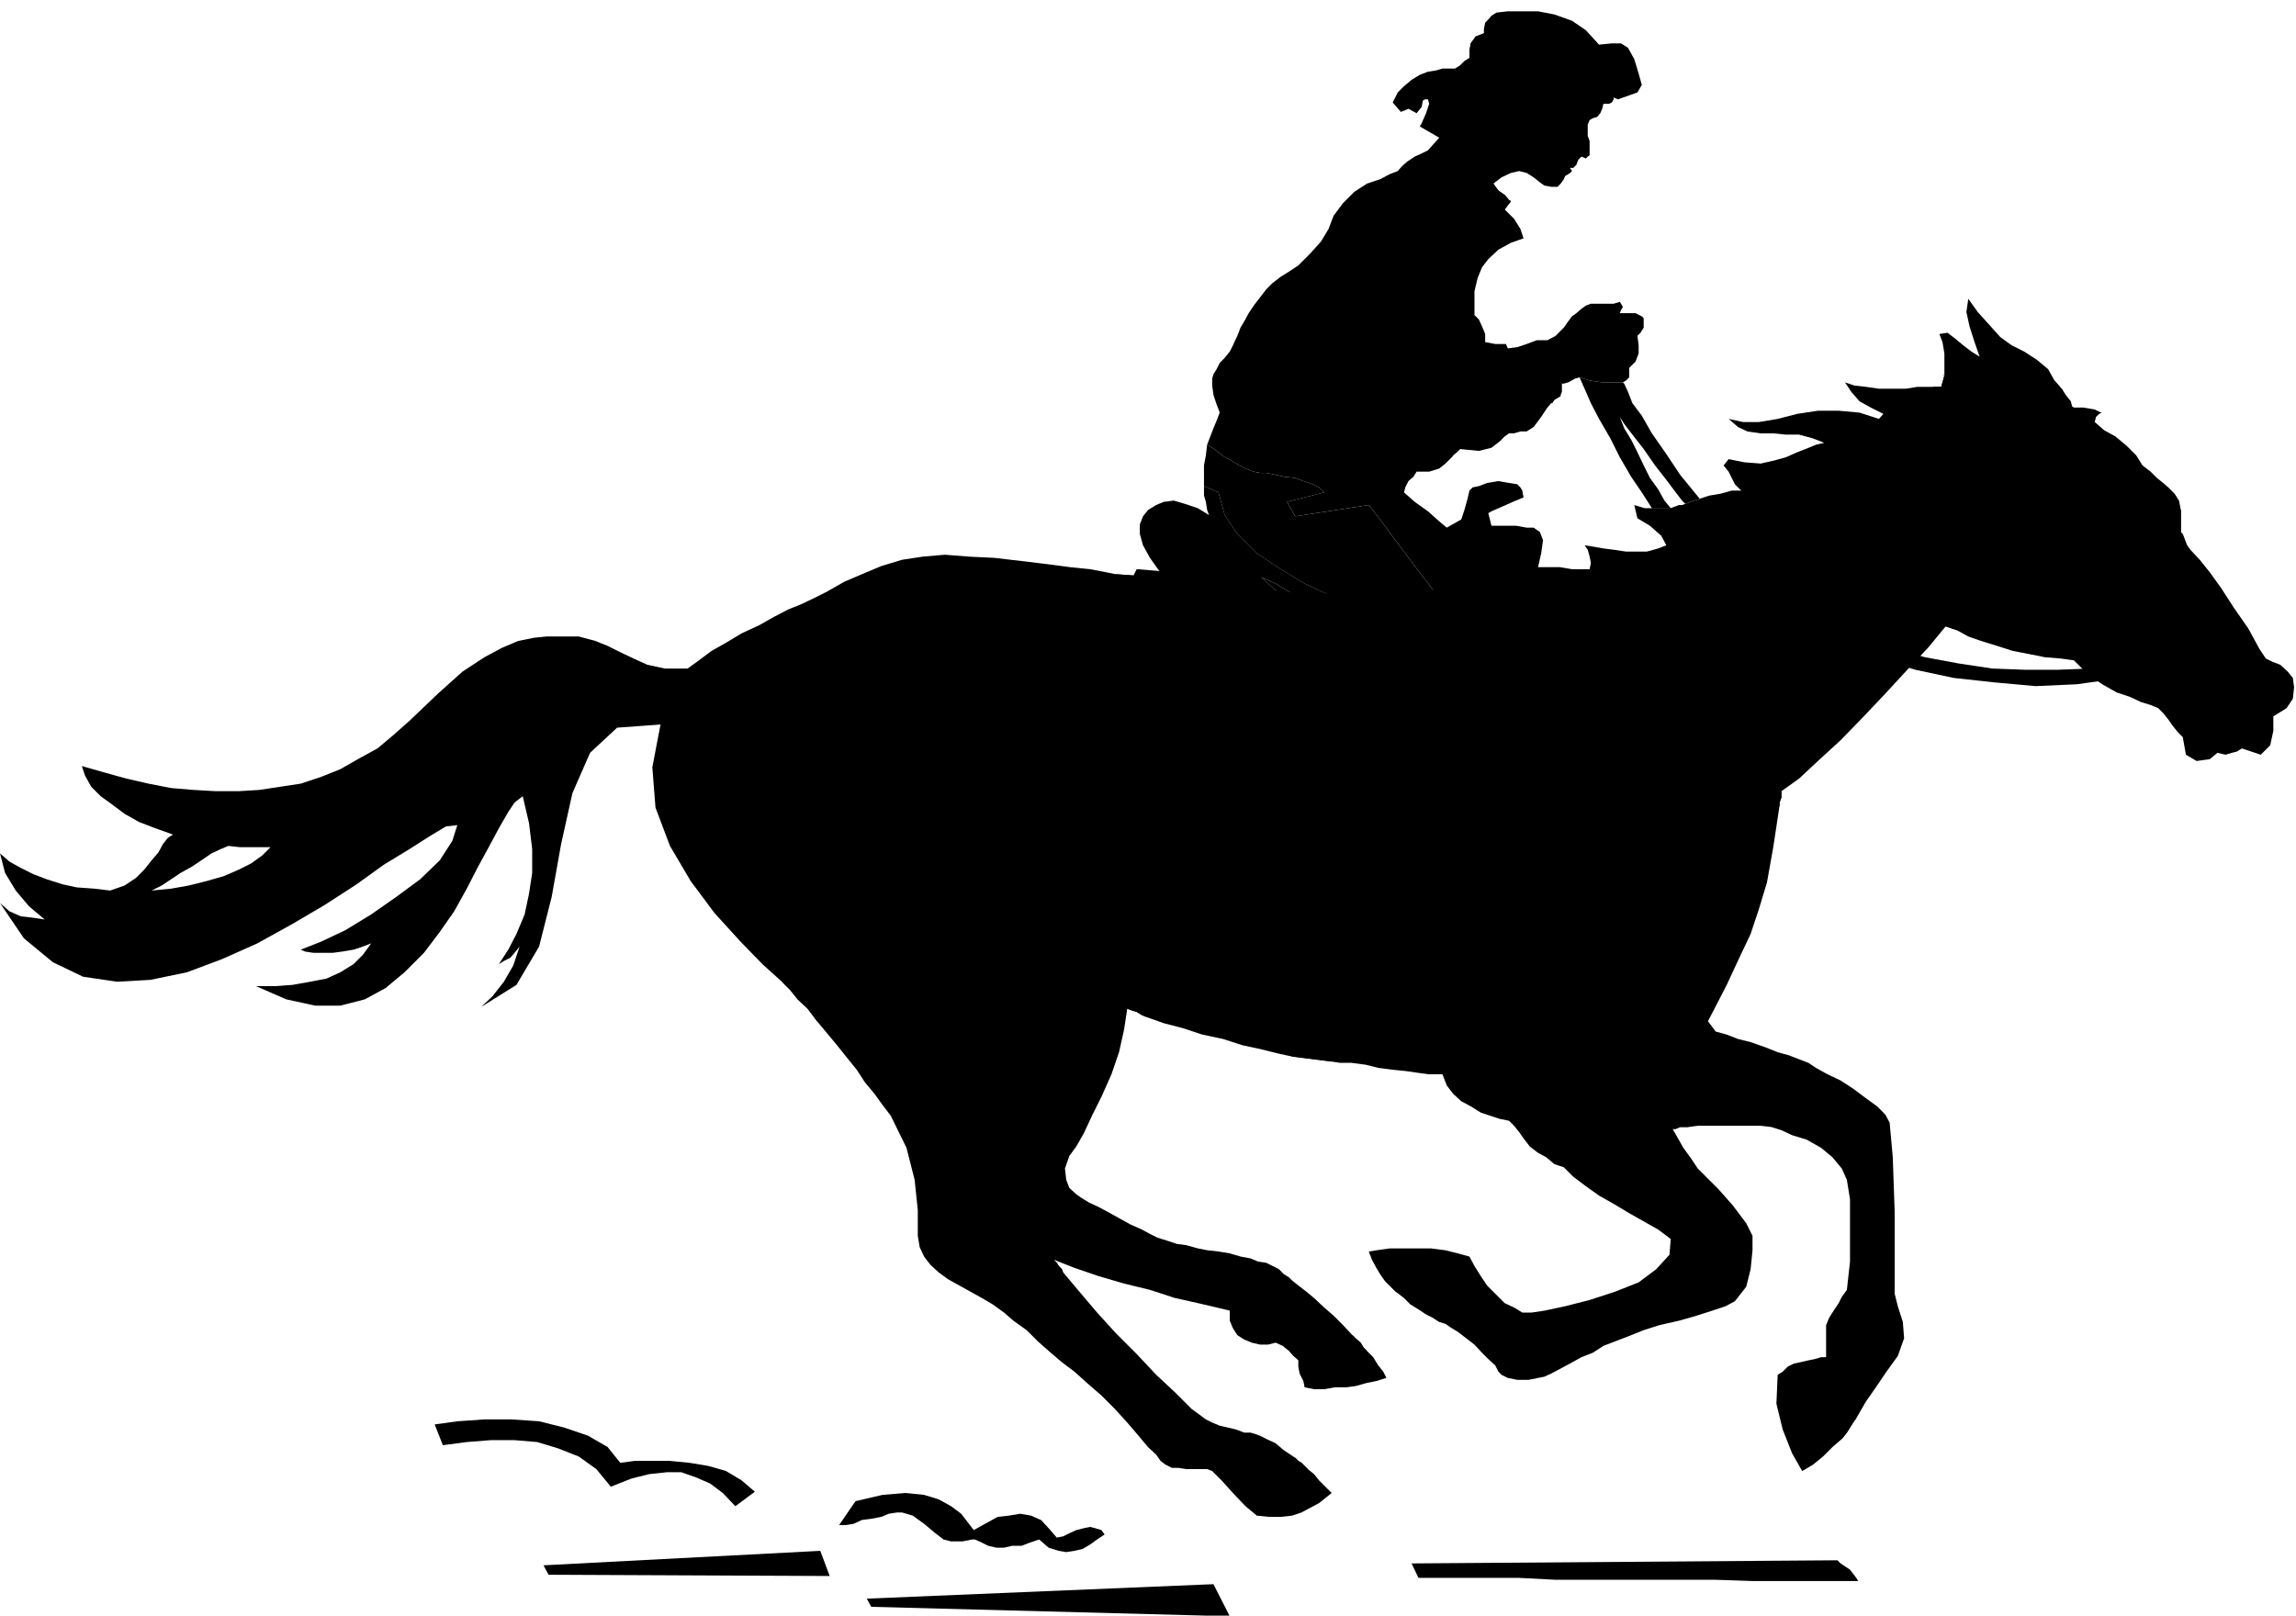 <?xml version="1.0" encoding="UTF-8" standalone="no"?>
<svg
   xmlns:ooo="http://xml.openoffice.org/svg/export"
   xmlns:dc="http://purl.org/dc/elements/1.1/"
   xmlns:cc="http://creativecommons.org/ns#"
   xmlns:rdf="http://www.w3.org/1999/02/22-rdf-syntax-ns#"
   xmlns:svg="http://www.w3.org/2000/svg"
   xmlns="http://www.w3.org/2000/svg"
   xmlns:sodipodi="http://sodipodi.sourceforge.net/DTD/sodipodi-0.dtd"
   xmlns:inkscape="http://www.inkscape.org/namespaces/inkscape"
   version="1.2"
   width="36.5mm"
   height="25.7mm"
   viewBox="0 0 3650 2570"
   preserveAspectRatio="xMidYMid"
   xml:space="preserve"
   id="svg129"
   sodipodi:docname="horsridr.svg"
   style="fill-rule:evenodd;stroke-width:28.222;stroke-linejoin:round"
   inkscape:version="0.92.5 (2060ec1f9f, 2020-04-08)"><sodipodi:namedview
   pagecolor="#ffffff"
   bordercolor="#666666"
   borderopacity="1"
   objecttolerance="10"
   gridtolerance="10"
   guidetolerance="10"
   inkscape:pageopacity="0"
   inkscape:pageshadow="2"
   inkscape:window-width="664"
   inkscape:window-height="487"
   id="namedview131"
   showgrid="false"
   inkscape:zoom="0.2102413"
   inkscape:cx="68.976379"
   inkscape:cy="48.566928"
   inkscape:window-x="0"
   inkscape:window-y="0"
   inkscape:window-maximized="0"
   inkscape:current-layer="svg129" />
 <defs
   class="ClipPathGroup"
   id="defs8">
  <clipPath
   id="presentation_clip_path"
   clipPathUnits="userSpaceOnUse">
   <rect
   x="0"
   y="0"
   width="21000"
   height="29700"
   id="rect2" />
  </clipPath>
  <clipPath
   id="presentation_clip_path_shrink"
   clipPathUnits="userSpaceOnUse">
   <rect
   x="21"
   y="29"
   width="20958"
   height="29641"
   id="rect5" />
  </clipPath>
 </defs>
 <defs
   class="TextShapeIndex"
   id="defs12">
  <g
   ooo:slide="id1"
   ooo:id-list="id3"
   id="g10" />
 </defs>
 <defs
   class="EmbeddedBulletChars"
   id="defs44">
  <g
   id="bullet-char-template-57356"
   transform="matrix(4.8828125e-4,0,0,-4.8828125e-4,0,0)">
   <path
   d="M 580,1141 1163,571 580,0 -4,571 Z"
   id="path14"
   inkscape:connector-curvature="0" />
  </g>
  <g
   id="bullet-char-template-57354"
   transform="matrix(4.8828125e-4,0,0,-4.8828125e-4,0,0)">
   <path
   d="M 8,1128 H 1137 V 0 H 8 Z"
   id="path17"
   inkscape:connector-curvature="0" />
  </g>
  <g
   id="bullet-char-template-10146"
   transform="matrix(4.8828125e-4,0,0,-4.8828125e-4,0,0)">
   <path
   d="M 174,0 602,739 174,1481 1456,739 Z M 1358,739 309,1346 659,739 Z"
   id="path20"
   inkscape:connector-curvature="0" />
  </g>
  <g
   id="bullet-char-template-10132"
   transform="matrix(4.8828125e-4,0,0,-4.8828125e-4,0,0)">
   <path
   d="M 2015,739 1276,0 H 717 l 543,543 H 174 v 393 h 1086 l -543,545 h 557 z"
   id="path23"
   inkscape:connector-curvature="0" />
  </g>
  <g
   id="bullet-char-template-10007"
   transform="matrix(4.8828125e-4,0,0,-4.8828125e-4,0,0)">
   <path
   d="m 0,-2 c -7,16 -16,29 -25,39 l 381,530 c -94,256 -141,385 -141,387 0,25 13,38 40,38 9,0 21,-2 34,-5 21,4 42,12 65,25 l 27,-13 111,-251 280,301 64,-25 24,25 c 21,-10 41,-24 62,-43 C 886,937 835,863 770,784 769,783 710,716 594,584 L 774,223 c 0,-27 -21,-55 -63,-84 l 16,-20 C 717,90 699,76 672,76 641,76 570,178 457,381 L 164,-76 c -22,-34 -53,-51 -92,-51 -42,0 -63,17 -64,51 -7,9 -10,24 -10,44 0,9 1,19 2,30 z"
   id="path26"
   inkscape:connector-curvature="0" />
  </g>
  <g
   id="bullet-char-template-10004"
   transform="matrix(4.8828125e-4,0,0,-4.8828125e-4,0,0)">
   <path
   d="M 285,-33 C 182,-33 111,30 74,156 52,228 41,333 41,471 c 0,78 14,145 41,201 34,71 87,106 158,106 53,0 88,-31 106,-94 l 23,-176 c 8,-64 28,-97 59,-98 l 735,706 c 11,11 33,17 66,17 42,0 63,-15 63,-46 V 965 c 0,-36 -10,-64 -30,-84 L 442,47 C 390,-6 338,-33 285,-33 Z"
   id="path29"
   inkscape:connector-curvature="0" />
  </g>
  <g
   id="bullet-char-template-9679"
   transform="matrix(4.8828125e-4,0,0,-4.8828125e-4,0,0)">
   <path
   d="M 813,0 C 632,0 489,54 383,161 276,268 223,411 223,592 c 0,181 53,324 160,431 106,107 249,161 430,161 179,0 323,-54 432,-161 108,-107 162,-251 162,-431 0,-180 -54,-324 -162,-431 C 1136,54 992,0 813,0 Z"
   id="path32"
   inkscape:connector-curvature="0" />
  </g>
  <g
   id="bullet-char-template-8226"
   transform="matrix(4.8828125e-4,0,0,-4.8828125e-4,0,0)">
   <path
   d="m 346,457 c -73,0 -137,26 -191,78 -54,51 -81,114 -81,188 0,73 27,136 81,188 54,52 118,78 191,78 73,0 134,-26 185,-79 51,-51 77,-114 77,-187 0,-75 -25,-137 -76,-188 -50,-52 -112,-78 -186,-78 z"
   id="path35"
   inkscape:connector-curvature="0" />
  </g>
  <g
   id="bullet-char-template-8211"
   transform="matrix(4.8828125e-4,0,0,-4.8828125e-4,0,0)">
   <path
   d="M -4,459 H 1135 V 606 H -4 Z"
   id="path38"
   inkscape:connector-curvature="0" />
  </g>
  <g
   id="bullet-char-template-61548"
   transform="matrix(4.8828125e-4,0,0,-4.8828125e-4,0,0)">
   <path
   d="m 173,740 c 0,163 58,303 173,419 116,115 255,173 419,173 163,0 302,-58 418,-173 116,-116 174,-256 174,-419 0,-163 -58,-303 -174,-418 C 1067,206 928,148 765,148 601,148 462,206 346,322 231,437 173,577 173,740 Z"
   id="path41"
   inkscape:connector-curvature="0" />
  </g>
 </defs>
 <g
   id="g49"
   transform="translate(-8675,-13565)">
  <g
   id="id2"
   class="Master_Slide">
   <g
   id="bg-id2"
   class="Background" />
   <g
   id="bo-id2"
   class="BackgroundObjects" />
  </g>
 </g>
 <g
   class="SlideGroup"
   id="g127"
   transform="translate(-8675,-13565)">
  <g
   id="g125">
   <g
   id="container-id1">
    <g
   id="id1"
   class="Slide"
   clip-path="url(#presentation_clip_path)">
     <g
   class="Page"
   id="g121">
      <g
   class="Graphic"
   id="g119">
       <g
   id="id3">
        <rect
   class="BoundingBox"
   x="8675"
   y="13565"
   width="3650"
   height="2570"
   id="rect51"
   style="fill:none;stroke:none" />
        <defs
   id="defs56">
         <clipPath
   id="clip_path_1"
   clipPathUnits="userSpaceOnUse">
          <path
   d="m 8675,13565 h 3649 v 2569 H 8675 Z"
   id="path53"
   inkscape:connector-curvature="0" />
         </clipPath>
        </defs>
        <g
   clip-path="url(#clip_path_1)"
   id="g116">
         <path
   d="m 10968,15273 h -3 -5 -8 -7 l -15,-2 -21,-3 -20,-2 -23,-3 -20,-5 -23,-3 h -18 l -13,-2 -63,-8 -23,-5 -28,-7 -28,-6 -31,-10 -33,-7 -30,-10 -31,-8 -28,-10 -7,-3 -8,-5 -7,-2 -8,-3 -5,33 -8,36 -12,35 -16,36 -15,30 -13,28 -12,21 -11,15 -7,20 2,18 5,13 11,10 7,5 13,8 15,7 15,8 18,10 18,10 18,8 13,7 12,6 16,5 15,5 15,2 18,5 15,3 18,2 18,3 17,5 16,3 12,5 13,2 10,5 10,5 8,8 8,5 5,5 10,8 13,10 12,10 16,15 15,13 15,15 15,16 5,5 8,7 5,8 5,5 10,10 8,13 8,10 5,10 -16,5 -15,3 -18,5 -15,2 h -18 l -17,3 h -16 l -15,-3 -2,-10 -6,-12 -2,-11 v -10 l -8,-7 -7,-8 -10,-8 -11,-5 -12,3 h -13 l -13,-3 -12,-5 -11,-7 -7,-11 -5,-12 v -16 l -21,-5 -30,-7 -36,-8 -40,-13 -41,-10 -41,-12 -38,-13 -33,-13 5,5 3,5 5,5 2,5 26,31 28,33 30,33 33,33 31,33 30,28 26,26 23,17 10,5 12,5 13,3 13,3 13,5 h 10 l 7,2 8,3 10,5 15,7 13,11 18,12 5,5 5,3 5,5 5,5 10,8 8,10 10,10 10,10 -10,8 -10,8 -13,7 -15,8 -15,5 -18,2 h -18 l -20,-2 -18,-15 -20,-21 -18,-20 -15,-15 -8,-3 h -10 -13 -10 l -13,-2 h -10 l -10,-5 -8,-6 -7,-10 -13,-12 -15,-18 -18,-21 -20,-22 -21,-21 -23,-20 -20,-18 -20,-15 -21,-18 -17,-15 -18,-18 -21,-15 -15,-13 -18,-13 -17,-10 -18,-10 -18,-10 -18,-10 -15,-11 -13,-12 -10,-13 -7,-15 -3,-18 v -41 l -5,-48 -13,-51 -25,-51 -13,-17 -13,-18 -15,-18 -13,-20 -17,-21 -16,-20 -15,-18 -15,-18 -15,-20 -16,-15 -12,-15 -13,-13 -31,-28 -35,-36 -41,-45 -38,-51 -33,-56 -23,-61 -5,-64 13,-68 -69,5 -43,40 -28,64 -18,81 -15,84 -20,79 -36,61 -56,35 18,-17 18,-23 15,-26 10,-30 -8,10 -7,8 -10,5 -8,5 15,-23 13,-25 13,-31 7,-33 5,-33 v -38 l -5,-41 -10,-43 -13,10 -10,15 -15,26 -15,28 -18,33 -18,35 -20,36 -23,33 -25,33 -31,31 -30,25 -33,18 -39,10 h -40 l -46,-10 -48,-21 h 30 l 28,-2 28,-5 26,-5 22,-10 21,-13 15,-15 13,-18 -13,5 -15,5 -18,3 -15,2 h -18 -13 l -13,-2 -7,-3 33,-13 38,-18 41,-25 40,-28 38,-28 31,-30 20,-31 8,-25 -18,2 -25,15 -33,21 -41,25 -43,31 -51,33 -51,30 -56,31 -56,25 -56,21 -58,12 -53,3 -54,-8 -48,-23 -46,-38 -38,-56 15,13 18,8 18,2 20,3 -25,-21 -21,-25 -17,-28 -8,-31 15,13 18,10 20,10 21,8 25,8 23,5 28,2 25,3 23,-8 18,-12 13,-13 12,-15 11,-13 7,-13 8,-10 8,-5 10,2 10,3 13,3 10,2 12,3 11,2 12,3 h 10 l -12,5 -15,7 -16,11 -15,10 -18,10 -15,10 -15,10 -16,8 31,-3 28,-5 28,-7 28,-8 23,-10 20,-10 18,-13 13,-13 h -16 -17 -16 l -18,-2 h -10 l -12,-3 -11,-2 -12,-3 -10,-2 -13,-3 -10,-3 -10,-2 -28,-10 -26,-10 -23,-13 -20,-15 -18,-13 -15,-15 -10,-18 -5,-15 35,10 36,10 35,8 36,7 36,3 35,2 h 36 l 33,-2 33,-5 33,-5 33,-11 30,-12 28,-16 31,-17 25,-21 26,-23 45,-43 39,-35 35,-23 28,-15 26,-11 25,-5 20,-2 h 21 30 l 26,7 20,8 20,10 21,10 22,10 28,6 h 36 l 18,-13 20,-15 23,-13 25,-15 28,-13 23,-13 23,-12 20,-8 21,-10 20,-10 28,-16 28,-12 31,-13 33,-10 33,-5 35,-3 38,3 41,2 43,5 41,5 38,5 30,3 26,5 15,3 28,2 33,3 43,5 51,7 56,5 56,6 53,2 49,3 h 35 l 31,-3 25,-2 h 23 l 20,-3 18,-3 18,-5 15,-2 16,-5 15,-5 12,-3 13,-5 13,-2 13,-3 h 12 l 10,-3 h 13 36 l 18,3 h 12 10 6 l 2,-10 -2,-10 -3,-11 -5,-7 13,2 17,3 16,2 20,3 h 18 15 l 18,-5 13,-5 -8,-15 -18,-16 -20,-12 -5,-21 10,3 7,2 h 6 5 30 l 5,-2 8,-3 h 5 l 5,-2 23,-8 15,-5 18,-3 18,-5 h 15 l -10,-10 -5,-10 -5,-10 -8,-10 8,-10 25,5 26,2 22,-5 18,-5 18,-8 18,-7 12,-5 13,-3 -18,-7 -22,-6 h -21 l -20,-2 h -20 l -21,-3 -15,-7 -15,-13 23,5 h 25 l 30,-5 31,-8 33,-5 h 33 l 33,3 31,10 7,-8 -20,-10 -18,-10 -13,-15 -10,-15 15,5 18,2 21,3 h 22 21 l 18,-3 h 15 10 13 l 5,-18 v -15 -20 l -3,-18 -5,-13 13,-2 13,10 12,10 13,10 13,8 -8,-23 -8,-25 -5,-23 3,-21 15,21 18,20 18,20 18,13 20,10 20,13 18,15 10,18 13,15 5,8 8,10 2,8 3,2 h 15 l 18,3 10,5 h 5 -3 l -5,2 -5,5 -2,8 15,13 18,10 18,15 15,15 10,16 13,10 10,10 10,8 8,7 10,10 7,11 3,15 v 13 7 10 5 l 3,3 2,5 3,8 2,5 5,7 15,16 16,20 18,25 20,31 23,33 18,33 10,15 10,5 13,5 12,11 8,10 2,15 -2,18 -10,15 -21,13 v 23 l -5,23 -15,15 -30,-10 -8,5 -8,2 -10,3 -13,-3 -12,10 -21,3 -17,-10 -5,-28 -8,-8 -8,-10 -7,-10 -8,-10 -8,-8 -12,-5 -16,-5 -17,-8 -21,-7 -23,-13 -22,-15 -23,-23 -21,-3 -25,-2 -25,-5 -26,-5 -25,-8 -26,-8 -20,-7 -18,-10 -18,-6 -28,34 -33,35 -35,38 -36,38 -35,36 -36,33 -30,28 -28,20 v 5 5 l -3,8 v 5 l -10,66 -10,56 -13,43 -13,39 -18,38 -20,43 -18,35 -12,23 12,16 18,5 18,7 20,5 23,8 20,8 18,5 18,7 13,5 12,8 18,10 21,10 20,13 20,15 18,13 13,13 7,13 5,55 3,87 v 84 46 l 5,20 8,25 2,26 -10,28 -18,25 -17,25 -16,23 -15,26 -5,7 -5,8 -5,8 -8,10 -15,13 -15,15 -16,13 -17,10 -16,-28 -15,-38 -10,-41 2,-46 8,-5 8,-8 10,-5 10,-2 13,-3 10,-2 10,-3 h 8 v -15 -18 -18 l 5,-12 7,-11 8,-12 5,-10 8,-11 5,-45 v -54 -45 l -5,-31 -8,-18 -15,-18 -18,-15 -23,-13 -23,-7 -17,-8 -16,-5 -17,-2 h -11 -10 -15 -13 -18 -15 -18 l -15,2 h -5 -8 l -7,3 h -5 l 17,30 13,18 10,15 13,13 20,20 23,26 21,28 10,20 v 23 l -3,30 -7,28 -18,23 -15,8 -21,7 -25,8 -28,8 -31,7 -25,8 -25,10 -21,8 -18,7 -17,11 -18,7 -18,10 -15,8 -15,8 -11,5 -10,2 -15,3 h -18 l -15,-3 -10,-5 -5,-5 -5,-10 -11,-10 -10,-10 -12,-13 -13,-10 -13,-10 -13,-8 -7,-5 -10,-3 -11,-7 -10,-5 -12,-8 -13,-8 -10,-10 -13,-10 -5,-5 -3,-3 -5,-5 -5,-5 -7,-10 -6,-10 -7,-13 -5,-13 12,-2 21,-3 h 20 23 23 l 23,3 20,5 18,5 8,15 10,16 10,15 15,15 13,13 15,7 13,8 h 15 l 20,-3 33,-7 39,-10 40,-13 38,-15 28,-21 21,-23 2,-25 -20,-15 -23,-13 -23,-13 -25,-15 -23,-13 -21,-15 -20,-15 -15,-15 -15,-5 -13,-11 -13,-7 -13,-10 -10,-13 -7,-10 -8,-10 -8,-8 -15,-3 -15,-5 -15,-5 -16,-10 -15,-8 -13,-12 -10,-13 z"
   id="path58"
   inkscape:connector-curvature="0"
   style="fill:#000000;stroke:none" />
         <path
   d="m 9366,15830 36,-5 43,-3 h 43 l 44,3 40,10 38,13 31,18 20,25 23,-3 h 26 30 l 31,3 30,5 28,8 25,15 21,18 -31,23 -20,-21 -20,-15 -23,-10 -23,-8 h -23 l -28,3 -28,7 -33,13 -23,-28 -28,-20 -33,-13 -33,-10 -36,-3 h -38 l -38,3 -38,5 z"
   id="path60"
   inkscape:connector-curvature="0"
   style="fill:#000000;stroke:none" />
         <path
   d="m 9539,16054 440,-23 15,40 -447,-2 z"
   id="path62"
   inkscape:connector-curvature="0"
   style="fill:#000000;stroke:none" />
         <path
   d="m 10053,16107 551,-23 26,51 -570,-15 z"
   id="path64"
   inkscape:connector-curvature="0"
   style="fill:#000000;stroke:none" />
         <path
   d="m 10009,15990 26,-38 43,-10 36,-3 30,3 23,7 20,11 16,12 10,13 10,13 18,-10 20,-11 18,-2 18,-3 17,3 16,7 12,13 13,15 10,-2 10,-5 11,-5 12,-3 10,-2 8,2 10,3 5,7 -12,8 -11,8 -12,7 -13,3 -13,2 -12,-2 -16,-5 -15,-13 -15,5 -13,5 h -15 l -13,3 h -12 l -13,-3 -10,-5 -11,-5 h -5 l -15,3 h -18 l -12,-3 -13,-10 -18,-15 -18,-13 -17,-5 h -8 l -13,2 -12,5 -16,3 -15,2 -13,6 -12,2 z"
   id="path66"
   inkscape:connector-curvature="0"
   style="fill:#000000;stroke:none" />
         <path
   d="m 10919,16051 677,-5 5,5 15,10 10,13 3,5 h -11 -22 -36 -46 -53 l -59,-2 h -63 -64 -63 -64 l -58,-3 h -54 -43 -33 -23 -7 z"
   id="path68"
   inkscape:connector-curvature="0"
   style="fill:#000000;stroke:none" />
         <path
   d="m 10968,15273 h -3 -5 -8 -7 l 2,-18 v -25 l 3,-20 v -10 l 8,-3 v 10 l 2,23 5,25 z"
   id="path70"
   inkscape:connector-curvature="0"
   style="fill:#000000;stroke:none" />
         <path
   d="m 10497,15182 -7,-3 -8,-5 -7,-2 -8,-3 2,-43 3,-51 -3,-51 -12,-41 20,28 13,49 5,61 z"
   id="path72"
   inkscape:connector-curvature="0"
   style="fill:#000000;stroke:none" />
         <path
   d="m 10825,15688 5,5 8,7 5,8 5,5 -18,3 -20,5 -20,7 -15,8 -6,-10 6,-5 15,-11 18,-12 z"
   id="path74"
   inkscape:connector-curvature="0"
   style="fill:#000000;stroke:none" />
         <path
   d="m 9918,15126 13,13 12,15 16,15 15,20 30,18 28,20 31,21 28,20 25,23 18,23 15,25 5,23 v 46 56 l 13,53 38,36 26,10 28,8 27,7 26,3 20,5 h 18 l 10,2 h 5 l -2,-5 -5,-5 -3,-5 -5,-5 -23,-8 -25,-5 -28,-7 -26,-8 -25,-10 -18,-15 -15,-18 -5,-25 v -31 l 2,-30 v -31 l -5,-30 -7,-28 -16,-28 -22,-28 -34,-26 -33,-20 -30,-18 -28,-18 -28,-18 -23,-12 -18,-13 -15,-8 z"
   id="path76"
   inkscape:connector-curvature="0"
   style="fill:#000000;stroke:none" />
         <path
   d="m 10754,15901 -5,-5 -5,-5 -5,-3 -5,-5 -10,8 -16,10 -17,8 -21,7 10,11 21,-3 23,-8 17,-7 z"
   id="path78"
   inkscape:connector-curvature="0"
   style="fill:#000000;stroke:none" />
         <path
   d="m 12142,14411 v -5 -10 -7 -13 l -13,-5 -18,-3 -20,5 -18,11 5,12 13,8 20,7 z"
   id="path80"
   inkscape:connector-curvature="0"
   style="fill:#000000;stroke:none" />
         <path
   d="m 11504,14846 v -5 l 3,-8 v -5 -5 l -16,10 -17,13 -16,10 -15,11 5,20 15,-10 16,-10 15,-11 z"
   id="path82"
   inkscape:connector-curvature="0"
   style="fill:#000000;stroke:none" />
         <path
   d="m 11359,15357 h -5 -8 l -7,3 h -5 l -10,-28 -16,-31 -18,-28 -20,-20 3,-23 v -25 -26 -23 h 12 l 5,23 6,26 2,25 5,18 8,-5 10,-5 13,-8 12,-8 13,-7 13,-10 10,-8 8,-8 12,16 -10,10 -10,12 -13,11 -10,12 -10,11 -10,10 -8,10 -5,5 10,18 10,20 11,20 z"
   id="path84"
   inkscape:connector-curvature="0"
   style="fill:#000000;stroke:none" />
         <path
   d="m 11626,15820 -5,7 -5,8 -5,8 -8,10 -13,-23 -15,-23 -15,-20 -15,-16 15,-7 18,13 18,15 17,15 z"
   id="path86"
   inkscape:connector-curvature="0"
   style="fill:#000000;stroke:none" />
         <path
   d="m 10894,15619 -5,-5 -3,-3 -5,-5 -5,-5 h 10 13 l 13,-2 12,-3 h 13 l 13,-2 10,-3 h 10 l 3,5 -8,5 -10,3 -10,5 -10,2 -13,5 -10,3 h -10 z"
   id="path88"
   inkscape:connector-curvature="0"
   style="fill:#000000;stroke:none" />
         <path
   d="m 12221,14653 12,-15 16,-5 h 23 l 20,10 v 10 l -13,-5 -12,2 -13,6 -13,15 -8,-5 -5,-3 -5,-5 z"
   id="path90"
   inkscape:connector-curvature="0"
   style="fill:#000000;stroke:none" />
         <path
   d="m 10589,14338 23,10 10,36 20,30 31,31 38,25 38,23 43,20 41,15 36,13 -26,10 -20,-5 -18,-7 -20,-8 -18,-8 -20,-10 -23,-7 -21,-13 -23,-10 31,28 25,30 23,28 23,26 26,27 28,26 35,23 43,25 13,-2 20,-3 21,-2 17,-6 h 8 l 5,6 3,7 v 10 h -5 -11 -10 -12 -16 -10 l -13,3 h -7 v 15 l -5,28 -3,33 -2,23 h -13 l -15,-2 -23,-3 -26,-3 -30,-5 -31,-5 -33,-2 -33,-5 -35,-5 -33,-6 -33,-5 -31,-2 -25,-5 -23,-3 -20,-2 -13,-3 -23,-18 -13,-33 -5,-38 5,-41 3,-20 2,-18 3,-28 7,-35 8,-41 5,-10 36,3 -15,-21 -11,-20 -5,-18 v -15 l 5,-13 8,-10 13,-8 12,-5 16,-2 17,5 21,7 18,11 -3,-8 -2,-13 -3,-10 z"
   id="path92"
   inkscape:connector-curvature="0"
   style="fill:#000000;stroke:none" />
         <path
   d="m 11120,14467 5,-22 3,-21 -5,-13 -10,-7 h -11 l -17,-3 h -21 -18 l -5,-20 5,-3 16,-7 18,-8 17,-7 -2,-11 -3,-5 -5,-5 -13,-2 -17,-3 -18,3 -13,5 -10,2 -5,5 -3,13 -5,18 -5,15 -23,13 -12,-10 -18,-16 -21,-15 -17,-15 2,-8 5,-10 8,-7 5,-8 h 20 l 16,-5 10,-8 10,-10 2,-3 6,-5 2,-2 3,-3 30,3 20,-5 13,-10 8,-8 7,-5 h 8 l 10,-3 h 10 l 11,-7 12,-16 10,-15 6,-7 h 2 l 3,-5 5,-3 5,-3 v -2 l 2,-5 v -5 -8 h 3 l 7,-2 11,-6 7,-2 16,5 20,3 h 20 13 l 5,-3 5,-5 v -8 -7 l 10,-10 5,-13 v -13 l -2,-15 5,-5 5,-8 v -10 -5 l -3,-3 -10,-5 h -12 -13 l 2,-5 3,-5 -3,-5 -2,-3 -10,3 h -13 -13 -10 l -8,3 -7,5 -8,7 -7,5 -6,8 -7,10 -13,13 -13,7 h -17 l -16,6 -15,5 -15,2 -3,-7 h -2 -5 -10 l -16,-3 v -13 l -5,-12 -5,-11 -7,-7 v -18 -20 l 5,-21 7,-17 10,-13 16,-15 20,-11 20,-7 -5,-15 -10,-16 -10,-10 -5,-5 10,-13 -3,-2 -7,-8 -10,-7 -8,-11 13,-10 15,-7 13,-3 12,3 11,7 10,8 7,5 11,2 h 10 l 5,-5 5,-7 2,-5 5,-3 3,-2 3,-3 -3,-5 h 5 l 5,-5 3,-8 5,-5 7,3 3,-3 3,-2 v -8 -8 -7 l -3,-8 v -5 -8 -5 l 3,-7 5,-3 7,-2 5,-6 3,-7 2,-8 h 8 l 5,-2 3,-5 v -3 l 7,3 31,-11 7,-12 -5,-18 -7,-23 -10,-18 -11,-7 h -15 l -20,2 -21,-23 -22,-15 -28,-10 -26,-5 h -28 -20 l -18,2 -8,5 -5,6 -5,5 -2,10 v 7 l -13,5 -8,11 -2,12 v 11 l -8,5 -7,7 -8,5 h -13 -7 l -10,3 -13,2 -13,5 -13,8 -12,10 -10,10 -8,16 13,15 12,-5 13,7 8,-10 2,-10 3,-2 h 5 l 2,7 -5,15 -7,16 -3,5 31,18 -18,20 -10,5 -11,5 -12,8 -8,7 -7,8 -13,5 -15,8 -21,7 -20,13 -18,18 -15,20 -8,21 -12,20 -18,20 -18,18 -15,10 -13,8 -13,10 -10,10 -10,13 -10,13 -8,12 -7,13 -6,10 -5,13 -7,15 -5,10 -8,10 -8,8 -5,10 -5,8 -2,7 v 11 l 2,15 5,15 5,13 -5,13 -5,12 -5,13 -5,13 8,5 10,7 10,8 10,5 13,8 10,5 13,5 10,2 h 10 l 15,3 13,3 18,2 13,5 15,5 10,5 8,8 -59,15 13,23 117,-18 18,23 28,38 33,44 35,45 33,46 31,41 23,28 12,15 10,-38 18,-56 18,-54 z"
   id="path94"
   inkscape:connector-curvature="0"
   style="fill:#000000;stroke:none" />
         <path
   d="m 11186,14165 16,5 20,3 h 20 13 l 2,2 6,13 7,18 15,20 16,28 23,33 22,33 31,38 -23,8 -5,-5 -10,-13 -15,-20 -18,-23 -18,-26 -18,-23 -13,-17 -7,-11 7,18 11,18 10,20 10,21 10,20 13,18 10,18 10,12 h -30 l -16,-25 -17,-25 -18,-31 -15,-30 -18,-31 -13,-25 -10,-23 z"
   id="path96"
   inkscape:connector-curvature="0"
   style="fill:#000000;stroke:none" />
         <path
   d="m 10996,14279 -3,3 -2,2 -6,5 -2,3 -10,-5 -10,-5 -11,-3 -7,-5 7,-10 11,5 12,3 10,5 z"
   id="path98"
   inkscape:connector-curvature="0"
   style="fill:#000000;stroke:none" />
         <path
   d="m 10525,14391 11,20 12,21 16,20 17,21 23,17 28,18 33,18 41,15 5,23 -38,-8 -36,-12 -33,-18 -30,-20 -28,-26 -21,-23 -15,-28 -7,-25 z"
   id="path100"
   inkscape:connector-curvature="0"
   style="fill:#000000;stroke:none" />
         <path
   d="m 11331,14373 h -30 l 23,28 25,28 33,28 36,31 40,28 46,28 48,25 54,23 56,20 58,18 61,13 64,7 66,6 66,-3 71,-10 71,-15 23,-6 13,-15 2,-18 -7,-17 -3,-11 -2,-12 -11,-15 -12,-16 -16,-15 -28,-28 -35,-36 -41,-40 -38,-38 -33,-33 -25,-23 -8,-8 5,-8 v -10 l -2,-10 -8,-7 13,-18 15,-23 18,-20 15,-16 -13,-15 -20,20 -18,26 -18,23 -10,15 -5,-3 h -5 l -8,3 -5,5 -7,-10 -16,-15 -15,-18 -18,-21 -15,-17 -13,-13 -5,-5 3,2 -5,18 h -13 l 92,92 -3,7 v 10 l 5,11 5,5 -7,15 -11,28 -12,38 -13,41 -10,43 -13,38 -8,33 -5,20 18,6 8,-23 7,-31 11,-38 12,-38 10,-38 11,-36 10,-28 7,-20 8,2 h 5 l 5,-2 5,-3 18,18 28,28 36,33 38,38 38,38 33,33 25,26 13,13 3,5 v 7 8 5 l -13,5 -10,13 -3,13 3,15 -46,10 -51,8 -51,2 h -51 l -53,-2 -53,-8 -54,-10 -53,-15 -51,-18 -51,-21 -48,-22 -46,-28 -43,-28 -41,-33 -38,-34 z"
   id="path102"
   inkscape:connector-curvature="0"
   style="fill:#000000;stroke:none" />
         <path
   d="m 11067,13898 10,-13 -3,-2 -7,-8 -10,-7 -8,-11 -5,-5 -10,-10 -13,-10 -15,-10 -13,-13 -10,-10 -10,-5 -3,-5 -2,7 v 10 8 l 5,10 12,18 21,26 23,27 17,23 z"
   id="path104"
   inkscape:connector-curvature="0"
   style="fill:#000000;stroke:none" />
         <path
   d="m 10589,14338 v -15 -18 l 3,-16 2,-17 8,5 10,7 10,8 10,5 13,8 10,5 13,5 10,2 h 10 l 15,3 13,3 18,2 13,5 15,5 10,5 8,8 -59,15 13,23 117,-18 18,23 28,38 33,44 35,45 33,46 31,41 23,28 12,15 10,-38 18,-56 18,-54 10,-33 h 36 l -15,54 -21,68 -20,67 -15,40 v 33 l -5,41 -6,46 -10,35 -7,41 -3,53 3,54 7,40 h -10 l -13,-2 -10,-5 -10,-5 -10,-3 -8,-5 -10,-2 h -8 -17 l -21,-3 h -20 -15 v 18 l 35,2 -5,31 -10,38 -5,38 -3,23 h -7 l -13,-3 -13,-2 -15,-3 -13,-2 -12,-3 -10,-2 -5,-3 v -20 l 2,-26 5,-22 5,-21 21,3 7,-18 5,-18 3,-18 2,-10 -10,-2 3,-13 5,-13 2,-10 3,-8 20,-15 18,-20 20,-21 18,-25 20,-28 18,-30 21,-33 17,-33 -7,-6 -10,18 -16,21 -17,22 -21,26 -20,23 -18,23 -18,17 -15,16 v 12 h -2 -8 -13 l -13,-2 h -15 -12 -11 -7 l -5,30 -11,64 -10,66 -10,51 -2,35 v 36 l 5,30 7,26 -63,-8 -13,-28 -5,-30 v -28 l 3,-28 7,-43 8,-66 7,-67 3,-50 -31,-3 -43,-5 -46,-8 -53,-10 -51,-10 -48,-8 -38,-10 -31,-7 v -21 -30 l 3,-28 v -15 l 7,-39 13,-76 18,-86 10,-71 28,2 -8,41 -7,35 -3,28 -2,18 18,3 22,2 28,5 31,3 30,5 28,2 26,3 20,3 v 20 l -7,20 -13,15 -21,6 -20,-6 -15,-10 -8,-15 -2,-18 -13,-2 -15,-3 h -18 l -18,-2 -18,-3 -15,-2 -13,-3 -10,-3 -5,41 5,38 13,33 23,18 13,3 20,2 23,3 25,5 31,2 33,5 33,6 35,5 33,5 33,2 31,5 30,5 26,3 23,3 15,2 h 13 l 2,-23 3,-33 5,-28 v -15 h 7 l 13,-3 h 10 16 12 10 11 5 v -10 l -3,-7 -5,-6 h -8 l -17,6 -21,2 -20,3 -13,2 -43,-25 -35,-23 -28,-26 -26,-27 -23,-26 -23,-28 -25,-30 -31,-28 23,10 21,13 23,7 20,10 18,8 20,8 18,7 20,5 26,-10 -36,-13 -41,-15 -43,-20 -38,-23 -38,-25 -31,-31 -20,-30 -10,-36 z"
   id="path106"
   inkscape:connector-curvature="0"
   style="fill:#000000;stroke:none" />
         <path
   d="m 10945,15273 v -10 -23 -23 -15 h 13 l 2,20 3,21 2,18 3,12 h -3 -5 -8 z"
   id="path108"
   inkscape:connector-curvature="0"
   style="fill:#000000;stroke:none" />
         <path
   d="m 10996,15172 96,25 3,-8 2,-10 v -10 l -5,-8 -5,-5 -10,-5 -15,-5 -13,-10 -15,-8 -13,-7 -10,-8 -5,-8 -3,18 -2,18 -3,15 z"
   id="path110"
   inkscape:connector-curvature="0"
   style="fill:#000000;stroke:none" />
         <path
   d="m 11240,13720 v 3 l -3,5 -5,2 h -8 l -17,-10 -23,-10 -31,-10 -33,-10 -33,-11 -30,-7 -28,-8 -18,-7 v -11 l 2,-12 8,-11 13,-5 15,5 20,6 23,5 23,7 23,8 23,8 15,5 10,2 v 5 l -5,5 -5,5 -10,5 h 10 10 l 10,-5 11,-2 v 5 l -3,10 -5,10 -10,10 10,-5 13,-7 12,-10 11,-8 5,2 7,3 8,3 8,2 -6,8 -5,7 -7,8 z"
   id="path112"
   inkscape:connector-curvature="0"
   style="fill:#000000;stroke:none" />
         <path
   d="m 10889,14193 -10,-26 -16,-38 -15,-38 -10,-25 -13,-18 -15,-23 -13,-23 -5,-20 8,10 10,13 10,18 10,15 -2,-26 2,-33 3,-30 5,-28 13,10 -3,33 v 36 30 l 5,26 10,25 16,31 18,30 15,23 v 5 3 l -3,2 v 3 2 l 5,3 3,5 v 5 h -8 -10 -8 z"
   id="path114"
   inkscape:connector-curvature="0"
   style="fill:#000000;stroke:none" />
        </g>
       </g>
      </g>
     </g>
    </g>
   </g>
  </g>
 </g>
</svg>